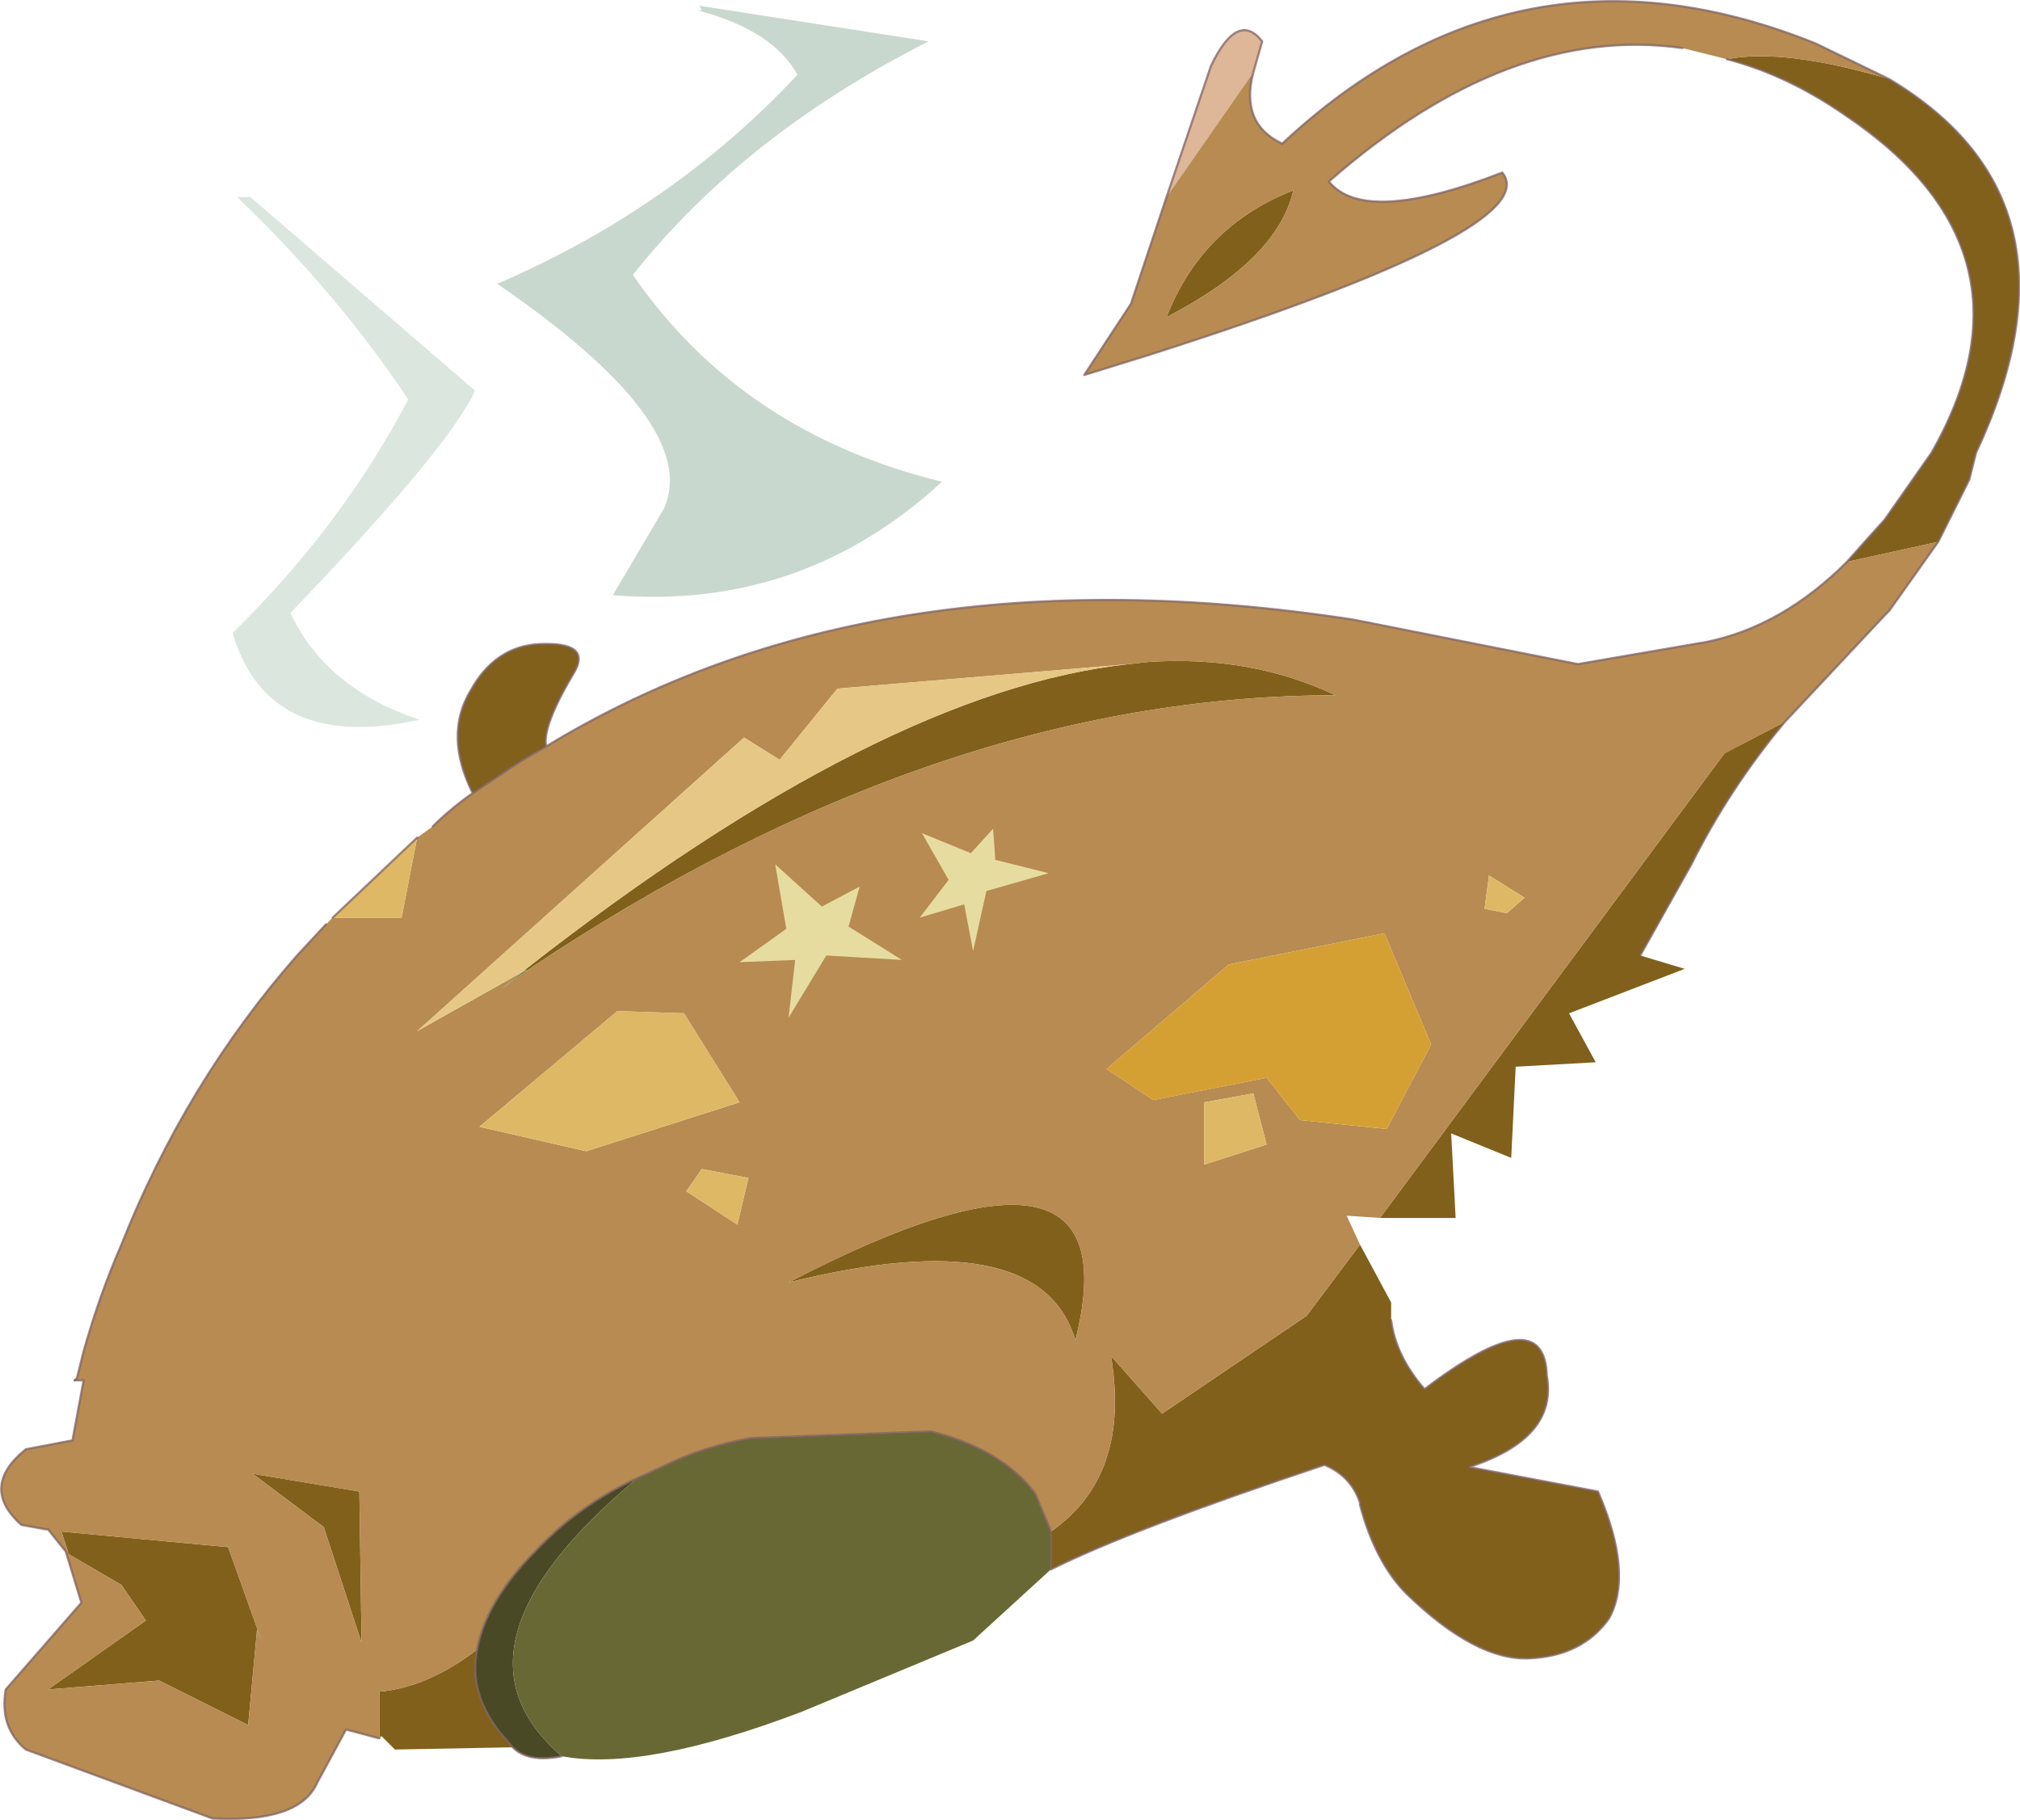 <svg viewBox="0 0 45.42 40.912" xmlns="http://www.w3.org/2000/svg" xmlns:xlink="http://www.w3.org/1999/xlink"><use transform="translate(.03 .03)" width="45.35" height="40.85" xlink:href="#a"/><defs><g id="a"><path d="M1.85 31h-.2l.05-.05.15.05" fill="#a98c49" fill-rule="evenodd"/><path d="M11.8 21.75v.05h-.05l.05-.05" fill="#7c7c3f" fill-rule="evenodd"/><path d="m26.2 4.4 1-2.95Q27.8.2 28.35.9l-.2.7-1.95 2.8" fill="#deb698" fill-rule="evenodd"/><path d="m8.55 39-.05.05V39h.05m3.25-17.2-.55.4.5-.4h.05" fill="#517d46" fill-rule="evenodd"/><path d="M12.6 39.45q-.75.15-1.1-.2l-.3-.35q-.7-.9-.5-1.85.2-1.1 1.35-2.25.95-1 2.25-1.6-4.55 3.8-1.7 6.25" fill="#494925" fill-rule="evenodd"/><path d="m23.6 35.25-1.75 1.6-3.85 1.6q-3.55 1.35-5.4 1Q9.75 37 14.3 33.2l.55-.25q.9-.45 2-.65l4.05-.15q1.6.4 2.35 1.4l.35.85v.85" fill="#686835" fill-rule="evenodd"/><path d="m41.5 12.6.4-.45.45-.5 1.05-1.5q2.6-4.55-1.95-7.6-1.3-.9-2.65-1.25 1.3-.25 3.65.45 4.6 2.75 1.95 8.4l-.15.6-.7 1.4-2.05.45m-1.4 3.6q-1.25 1.5-2.1 3.2l-1.15 2.05 1 .3-2.6 1 .6 1.1-1.8.1-.1 2.05-1.35-.55.1 1.9H31l7.75-10.45 1.35-.7m-9.55 11.75.7 1.3v.4q.1.8.75 1.55 2.7-2.05 2.75-.3.25 1.4-1.75 2.05l2.9.55q.8 1.85.25 2.85-.6.85-1.8.9T31.6 35.8q-.7-.7-1.05-2v-.05q-.2-.6-.8-.85-4.35 1.45-6.15 2.35v-.85q1.8-1.25 1.35-3.95l1.15 1.3 3.25-2.2 1.2-1.6M11.5 39.25l-2.65.05-.3-.3H8.5v-1q1.1-.1 2.2-.95-.2.95.5 1.85l.3.35m-.9-21.45q-.65-1.3-.05-2.3.55-1 1.55-1.05 1.15-.05.8.6-.75 1.25-.65 1.7-.55.3-1.05.65l-.6.4M29.05 4.25Q28.7 5.8 26.2 7.1q.8-2.05 2.85-2.85m-3.7 10.65.45-.05q2.3-.15 4.2.75-8.95 0-18.2 6.2v-.05q8-6.25 13.55-6.85m-24 19.5 3.75.35.75 2.1-.1-.25-.2 2.15-2-1-2.5.2 2.2-1.55-.55-.8-1.2-.7v-.05l-.15-.45m4.3-1.3 2.4.4.05 3.4-.85-2.6-1.6-1.2m12.05-4.3q7.8-4.05 6.45 1.3-.8-2.7-6.45-1.3" fill="#81601b" fill-rule="evenodd"/><path d="m38.8 1.3-1-.25q-3.9-.55-7.95 3 .8 1 3.9-.2 1 1.25-7.95 4.1l-1.45.45 1.05-1.6.8-2.4 1.95-2.8q-.3 1.15.65 1.6 5.3-4.95 12-2.25l1.65.8q-2.35-.7-3.65-.45m4.75 10.85-1.1 1.55-.1.1-2.25 2.4-1.35.7L31 27.35l-.75-.05.3.65-1.2 1.6-3.25 2.2-1.15-1.3q.45 2.7-1.35 3.95l-.35-.85q-.75-1-2.35-1.4l-4.05.15q-1.1.2-2 .65l-.55.25q-1.3.6-2.25 1.6-1.15 1.15-1.35 2.25-1.1.85-2.2.95v1.05l-.75-.2-.65 1.2q-.4.9-2.35.8L.55 39.3q-.6-.5-.45-1.35L1.8 36l-.35-1.15-.4-.5H1l-.55-.1q-.95-.85.1-1.7l1.05-.2.25-1.35-.15-.05.15-.6q.35-1.25.85-2.4 1.45-3.65 3.95-6.5l.65-.7.15-.15H9l.35-1.8.35-.25q.4-.4.9-.75l.6-.4q.5-.35 1.05-.65 7.4-4.5 18.15-2.85l5.05 1 2.9-.5q1.7-.35 3.15-1.8l2.05-.45m-14.5-7.9Q27 5.05 26.2 7.1q2.5-1.3 2.85-2.85m-2 20.5v1.4l1.4-.45-.3-1.15-1.1.2m-1.15-.05 2.55-.5.75.95 1.95.2 1-1.9-1.05-2.5-3.5.7L24.85 24l1.05.7m-14.1-2.9q9.25-6.2 18.2-6.2-1.9-.9-4.2-.75l-.45.05-6.55.55-1.3 1.6-.8-.5-7.35 6.6 2.4-1.35-.5.4.55-.4m22.05-1.3.4-.35-.8-.5-.1.75.5.1m-20 2.2-3.1 2.6 2.4.55 3.45-1.1-1.25-2-1.5-.05m1.9 3.55-.35.5 1.15.75.25-1.05-1.05-.2M1.35 34.4l.15.45v.05l1.2.7.55.8-2.2 1.55 2.5-.2 2 1 .2-2.15.1.25-.75-2.1-3.75-.35m4.3-1.3 1.6 1.2.85 2.6-.05-3.4-2.4-.4m12.05-4.3q5.65-1.4 6.45 1.3 1.35-5.35-6.45-1.3" fill="#b78b51" fill-rule="evenodd"/><path d="m25.9 24.7-1.05-.7 2.75-2.35 3.5-.7 1.05 2.5-1 1.9-1.95-.2-.75-.95-2.55.5" fill="#d5a033" fill-rule="evenodd"/><path d="m7.45 20.6 1.9-1.8L9 20.6H7.45m19.6 4.15 1.1-.2.3 1.15-1.4.45v-1.4m6.8-4.25-.5-.1.1-.75.8.5-.4.35m-20 2.2 1.5.05 1.25 2-3.45 1.1-2.4-.55 3.1-2.6m1.9 3.55 1.05.2-.25 1.05-1.15-.75.35-.5" fill="#dfb866" fill-rule="evenodd"/><path d="m11.75 21.8-2.4 1.35 7.35-6.6.8.5 1.3-1.6 6.55-.55q-5.55.6-13.55 6.85l-.05.05" fill="#e6c786" fill-rule="evenodd"/><path d="m41.5 12.6.4-.45.45-.5 1.05-1.5q2.6-4.55-1.95-7.6-1.3-.9-2.65-1.25m-1-.25q-3.9-.55-7.95 3 .8 1 3.9-.2 1 1.25-7.95 4.1l-1.45.45 1.05-1.6.8-2.4 1-2.95Q27.8.2 28.35.9l-.2.7q-.3 1.15.65 1.6 5.3-4.95 12-2.25l1.65.8q4.6 2.75 1.95 8.4l-.15.6-.7 1.4-1.1 1.55-.1.1-2.25 2.4q-1.25 1.5-2.1 3.2l-1.15 2.05m-5.6 8.2q.1.8.75 1.55 2.7-2.05 2.75-.3.25 1.4-1.75 2.05l2.9.55q.8 1.85.25 2.85-.6.85-1.8.9T31.6 35.8q-.7-.7-1.05-2v-.05q-.2-.6-.8-.85-4.35 1.45-6.15 2.35m-11 4.2q-.75.15-1.1-.2l-.3-.35q-.7-.9-.5-1.85.2-1.1 1.35-2.25.95-1 2.25-1.6l.55-.25q.9-.45 2-.65l4.05-.15q1.6.4 2.35 1.4l.35.85v.85M1.65 31l.05-.05.15-.6q.35-1.25.85-2.4 1.45-3.65 3.95-6.5l.65-.7m.15-.15 1.9-1.8m.35-.25q.4-.4.9-.75-.65-1.3-.05-2.3.55-1 1.55-1.05 1.15-.05.8.6-.75 1.25-.65 1.7 7.4-4.5 18.15-2.85l5.05 1 2.9-.5q1.7-.35 3.15-1.8m-30.9 5.2.6-.4q.5-.35 1.05-.65" fill="none" stroke="#7f6262" stroke-linecap="round" stroke-linejoin="round" stroke-opacity=".741" stroke-width=".05"/><path d="m8.5 39.05-.75-.2-.65 1.2q-.4.9-2.35.8L.55 39.3q-.6-.5-.45-1.35L1.8 36l-.35-1.15-.4-.5H1l-.55-.1q-.95-.85.1-1.7l1.05-.2.25-1.35h-.2" fill="none" stroke="#7f6262" stroke-linecap="round" stroke-linejoin="round" stroke-opacity=".741" stroke-width=".05"/><path d="m18.45 20.35.85-.45-.25.9 1.2.75-1.7-.1-.85 1.4.15-1.3-1.25.05 1.05-.75-.25-1.45 1.05.95m2.25-1.65 1.1.45.5-.55.05.7 1.2.3-1.4.4-.3 1.35-.2-1.05-1 .3.65-.85-.6-1.05" fill="#e7dca0" fill-rule="evenodd"/><path d="M17.9 1.65q-.55-1-2.25-1.45h.1L15.7.1l5.15.8Q16.7 3 14.2 6.15q2.45 3.55 6.95 4.65-3.15 2.9-7.4 2.55l1.15-1.95q.85-1.9-3.75-5.05 3.95-1.7 6.75-4.7" fill="#c8d8ce" fill-rule="evenodd"/><path d="M5.3 4.4h.3l5.05 4.35q-.55 1.25-4.15 5 .8 1.7 2.9 2.4-3.4.75-4.2-1.95 2.45-2.4 3.95-5.25-1.6-2.4-3.85-4.55" fill="#c9d9cf" fill-opacity=".663" fill-rule="evenodd"/></g></defs></svg>